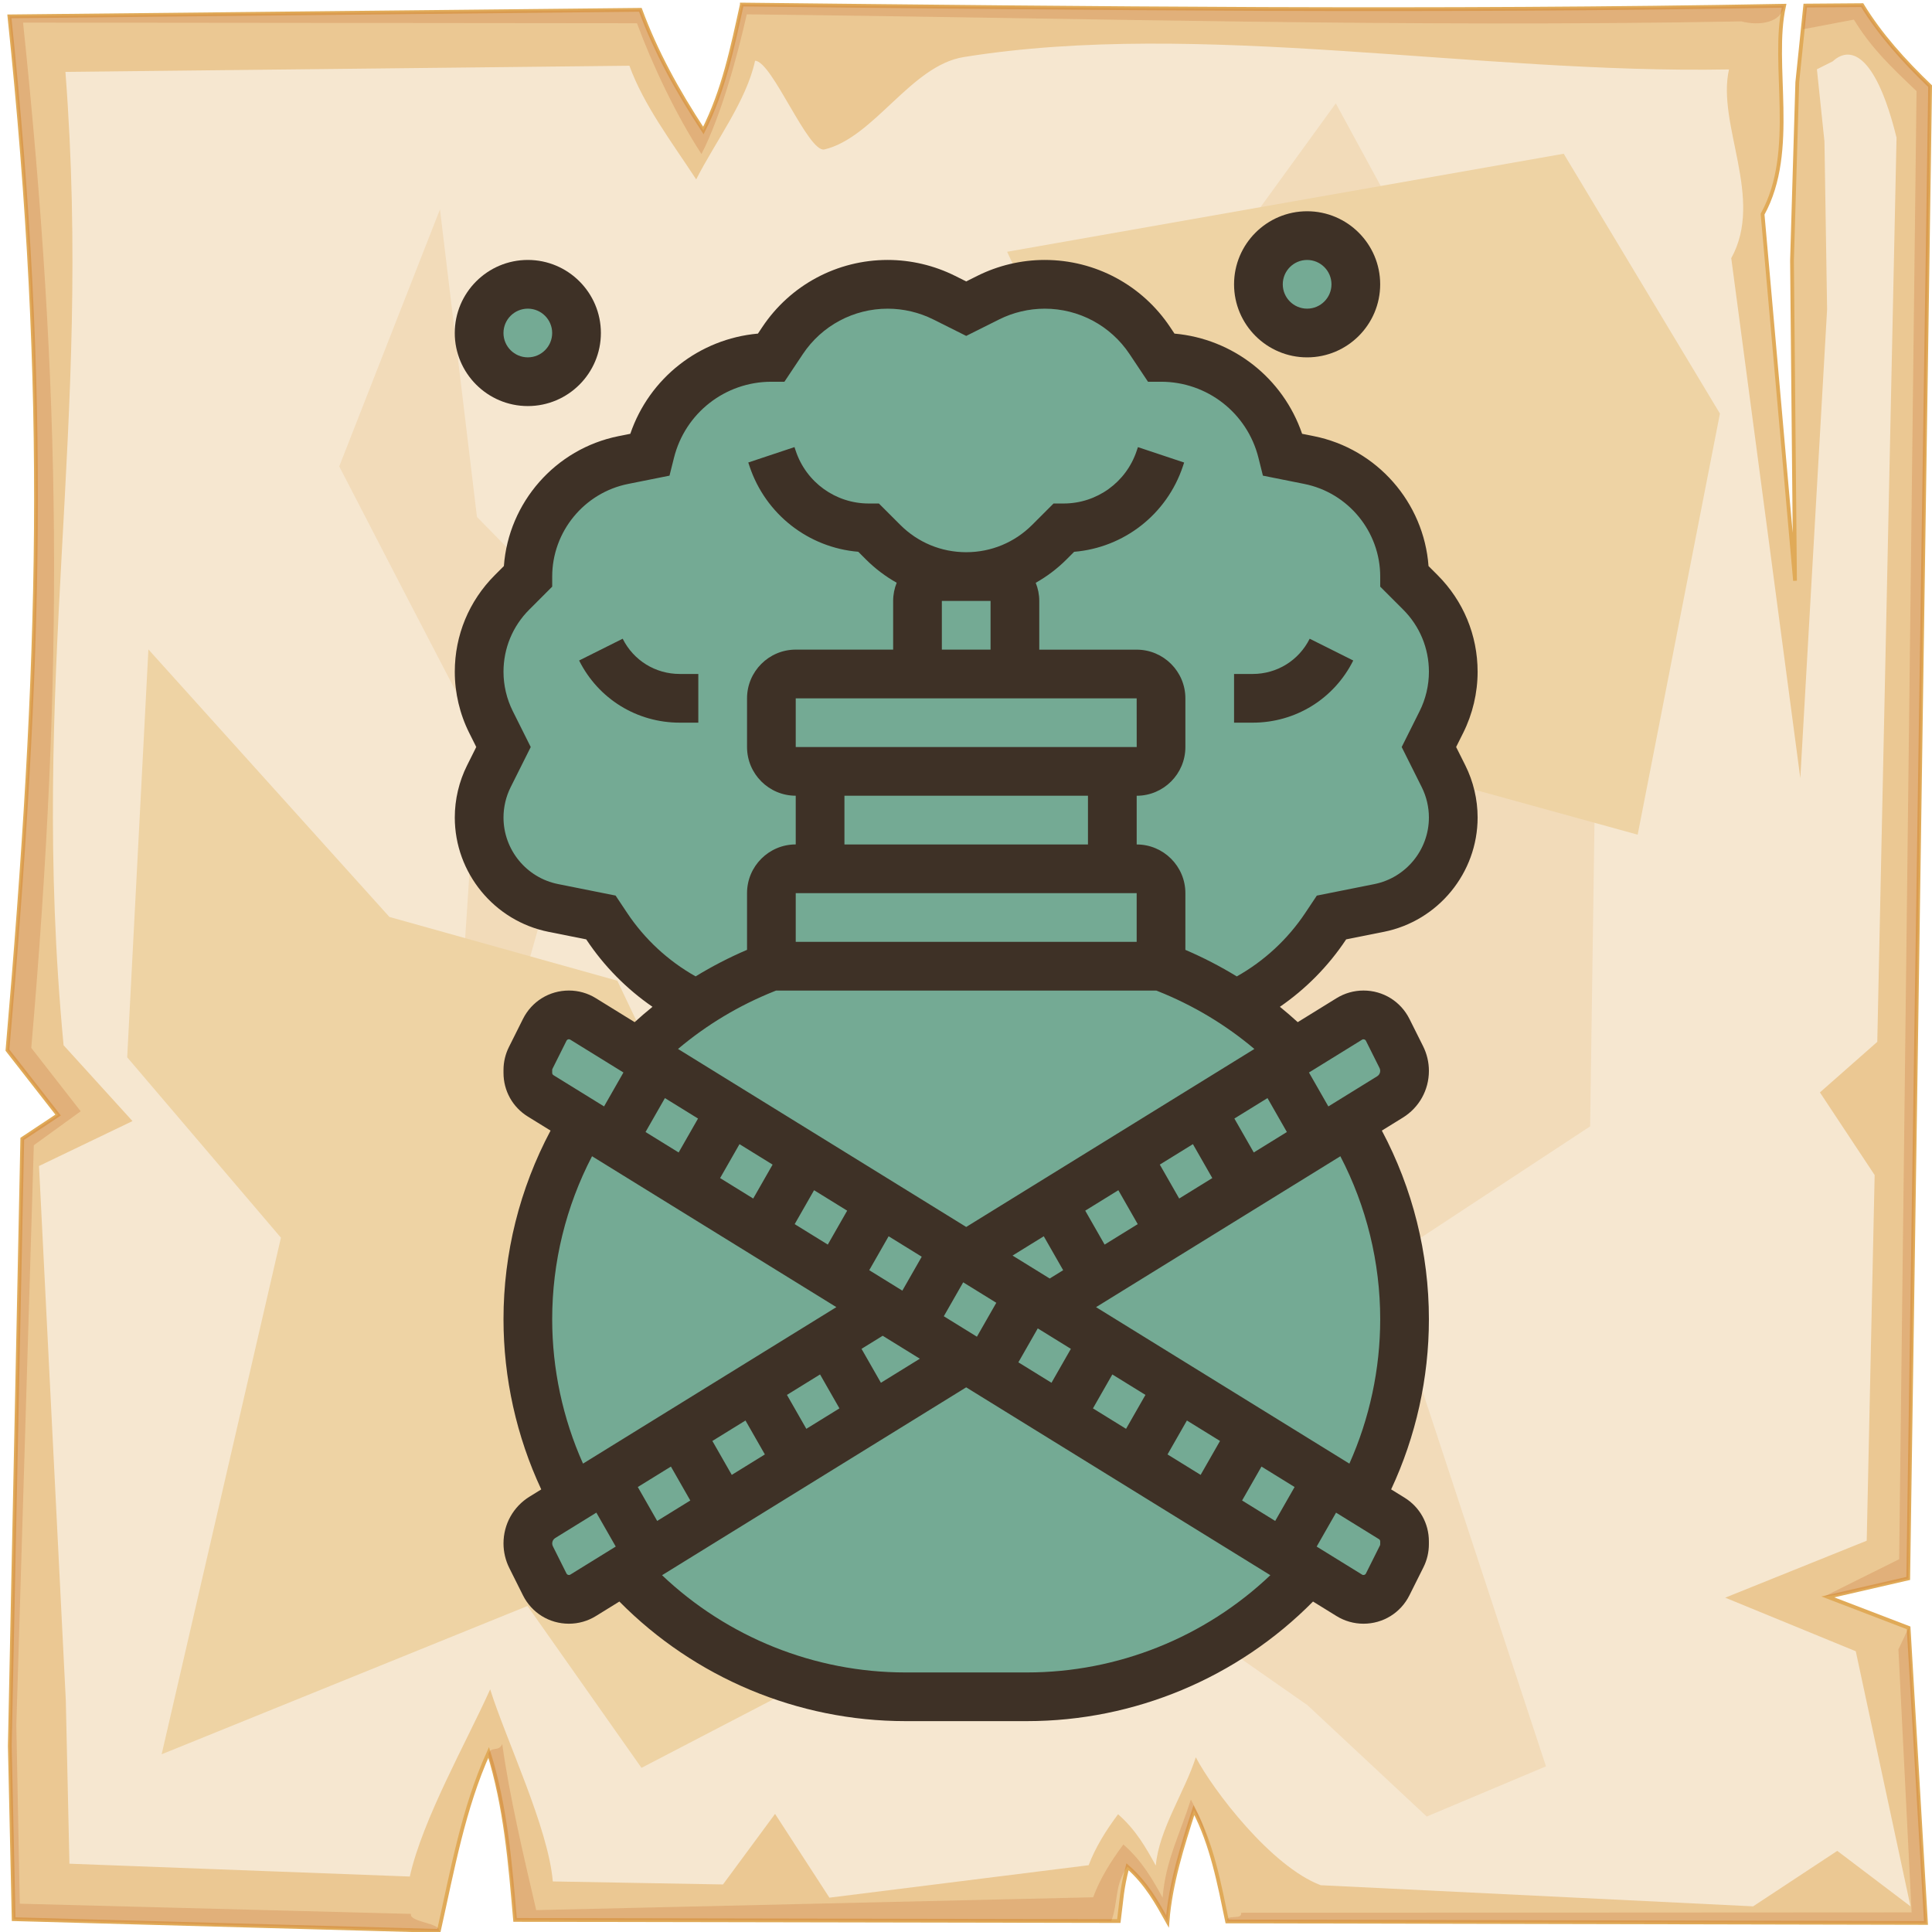 <?xml version="1.0" encoding="UTF-8" standalone="no"?>
<svg
   viewBox="0 0 512 512"
   style="height: 512px; width: 512px;"
   version="1.1"
   id="svg12"
   sodipodi:docname="bomb-teal--a.svg"
   xml:space="preserve"
   inkscape:version="1.4 (e7c3feb1, 2024-10-09)"
   xmlns:inkscape="http://www.inkscape.org/namespaces/inkscape"
   xmlns:sodipodi="http://sodipodi.sourceforge.net/DTD/sodipodi-0.dtd"
   xmlns="http://www.w3.org/2000/svg"
   xmlns:svg="http://www.w3.org/2000/svg"><sodipodi:namedview
     id="namedview12"
     pagecolor="#505050"
     bordercolor="#ffffff"
     borderopacity="1"
     inkscape:showpageshadow="0"
     inkscape:pageopacity="0"
     inkscape:pagecheckerboard="1"
     inkscape:deskcolor="#d1d1d1"
     inkscape:zoom="0.51157064"
     inkscape:cx="251.18721"
     inkscape:cy="41.050049"
     inkscape:window-width="1264"
     inkscape:window-height="873"
     inkscape:window-x="0"
     inkscape:window-y="38"
     inkscape:window-maximized="0"
     inkscape:current-layer="svg12" /><defs
     id="defs2"><radialGradient
       id="lorc-wolf-howl-gradient-0"><stop
         offset="0%"
         stop-color="#830000"
         stop-opacity="1"
         id="stop1" /><stop
         offset="100%"
         stop-color="#000"
         stop-opacity="1"
         id="stop2" /></radialGradient><clipPath
       id="b-8"><path
         d="m229 164h342v487.9h-342z"
         id="path1" /></clipPath><clipPath
       id="a-0"><path
         d="m489 148.09h50v48.906h-50z"
         id="path2-2" /></clipPath></defs><path
     d="M0 0h512v512H0z"
     fill="url(#pattern)"
     id="path2" /><svg
     version="1.1"
     id="svg11"><defs
       id="defs6"><filter
         id="b"
         x="-0.023"
         width="1.047"
         y="-0.023"
         height="1.047"
         color-interpolation-filters="sRGB"><feGaussianBlur
           stdDeviation="4.823"
           id="feGaussianBlur2" /></filter><filter
         id="a"
         x="-0.012"
         width="1.024"
         y="-0.012"
         height="1.024"
         color-interpolation-filters="sRGB"><feGaussianBlur
           stdDeviation="2.55"
           id="feGaussianBlur3" /></filter><filter
         id="c"
         x="-0.112"
         width="1.225"
         y="-0.083"
         height="1.165"
         color-interpolation-filters="sRGB"><feGaussianBlur
           stdDeviation="15.63"
           id="feGaussianBlur4" /></filter><filter
         id="e"
         x="-0.238"
         width="1.475"
         y="-0.249"
         height="1.497"
         color-interpolation-filters="sRGB"><feGaussianBlur
           stdDeviation="18.7"
           id="feGaussianBlur5" /></filter><filter
         id="d"
         x="-0.213"
         width="1.426"
         y="-0.151"
         height="1.303"
         color-interpolation-filters="sRGB"><feGaussianBlur
           stdDeviation="18.7"
           id="feGaussianBlur6" /></filter></defs><path
       d="M196.6 1.207c-2.5 11.323-4.8 22.703-10.2 33.383-7-10.68-12.6-20.91-16.7-31.988L2.494 4.338C13 104.9 10.86 175.3 1.979 278.3L15.4 295.5l-9.494 6.3L2.6 462.7l1.019 45.9 112.681 3.1c3.6-16.1 6.5-32.5 13.2-47.3 4.5 14.4 5.7 29.4 7 44.4l160 .3c.8-6.1.7-8.1 2.3-14.4 5.1 4.5 7.8 9.5 10.6 14.5.8-10.1 3.9-19.8 7-29.5 4.8 9.2 6.7 19.4 8.8 29.5l185.2.4-4.6-78.2-21.4-8.2 21.3-4.9 5.8-395.47c-7-6.73-13.3-13.744-18-21.465l-15.1.114-2.1 20.321-1.4 47.23.8 84.87-8.6-97.14c9.3-16.86 2.2-39.69 5.7-55.239-92.1 1.696-184.1.685-276.2-.314z"
       overflow="visible"
       color="#000"
       fill="#ebc893"
       fill-rule="evenodd"
       stroke="#e0aa58"
       enable-background="accumulate"
       id="path6" /><path
       d="M196.6 1.203c-2.5 11.327-4.8 22.707-10.2 33.387-7-10.68-12.6-20.91-16.7-31.99L2.494 4.336C13 104.9 10.86 175.3 1.979 278.3L15.4 295.5l-9.494 6.3L2.6 462.7l1.019 45.9 112.681 3.1c.5-2.1-7.9-2.3-7.4-4.5L5.244 504.5l-.914-47.3 4.63-153.7 12.42-9-13.093-16.8C16.95 177.3 16.36 104 6.113 5.992l162.687.164c4 10.804 10.3 24.254 17.1 34.664 5.3-10.41 9.5-25.97 12-37.02 89.8.974 173.8 3.521 263.6 1.867 4.6 1.226 10.6.431 11.3-4.149-92.1 1.696-184.1.684-276.2-.315zm296.9.158l-15.1.116-.6 6.277 13.5-2.557c4.6 7.533 9.7 12.383 16.6 18.943l-4.6 389.06-19.9 9.9 4.1-.6 18.2-4.2 5.8-395.47c-7-6.73-13.3-13.748-18-21.469zm9.6 435.739l3.5 69.7-177.7.1c.4 2.1-4.1.2-3.7 2.3l185.2.4-4.6-78.2zm-370 25.1c-1 2.2-2.9.4-3.7 2.6 4.2 14 5.8 29.5 7.1 44l158 .3c1.9-5 .8-9.7 4.3-14.4 5.1 4.5 7.8 9.5 10.6 14.5.8-10.1 3.9-19.8 7-29.5 1.8 3.4 3.2 7 4.3 10.6-1.4-5.6-2.4-8.3-5.1-13.4-3 9.4-6.7 16.2-7.5 26-2.7-4.9-5.4-9.7-10.4-14.1-3.4 4.6-6.2 9.1-8 14l-147.6 3.4c-3.4-14.6-7.1-30.3-9-44z"
       overflow="visible"
       color="#000"
       opacity=".527"
       fill="#c87137"
       fill-rule="evenodd"
       filter="url(#a)"
       enable-background="accumulate"
       id="path7" /><path
       d="M200.1 16.1c-2.3 10.67-10.5 21.38-15.6 31.44-6.6-10.06-13.9-19.69-17.7-30.12L17.34 19.05C24.61 113.6 7.605 179.3 16.85 277l18.26 20.1L10.34 309l7.1 141.6.96 43.3 90.2 3.4c3.4-15.2 15-35.6 21.3-49.6 4.3 13.6 15.4 36.7 16.6 50.9l45.1.8 13.8-18.7 14.4 22.2 68.7-8.6c1.8-4.7 4.5-9.1 7.8-13.5 4.8 4.2 7.4 8.9 10 13.6.8-9.5 7.7-19.6 10.6-28.7 4.5 8.6 19.9 28.9 33.1 33.9l114.6 5.6 22.3-14.7 19.4 14.7-14.5-67.6-34.6-14.2 37.5-15.1 2.1-96.9-14.5-21.9 15.2-13.4 5.1-239.63c-5.2-21.09-11.8-24.89-16.9-20.22l-4.2 2.11 2 19.14.7 44.47-7.1 124.23-18.3-137.78c8.8-15.88-3.9-35.38-.6-50.02-67.1 1.24-140.4-13.332-202.8-3.28-14 2.25-23.7 21.31-36.9 24.48-4.3 1.03-13.9-23.45-18.4-23.5z"
       overflow="visible"
       enable-background="accumulate"
       filter="url(#b)"
       fill-rule="evenodd"
       fill="#f6e7d0"
       color="#000"
       id="path8" /><path
       d="M354 27.39l-70.3 96.91 46.4 97.6-56.2 43.6 33 74.4-30.2 63.2 69.8 48.8 31.6 29.5 31.6-13.3L365.9 335l55.5-36.5 2.1-146.1-56.9-101.83zM116.6 55.48L89.9 123.6s33.7 65.3 35.8 68.8c2.1 3.6-7 118-7 118l42.8 73.8s9.9-82.9 7.1-83.6c-2.8-.7-29.5-42.1-29.5-42.1l23.8-84.3-36.5-37.2z"
       color="#000"
       overflow="visible"
       fill="#f2dbb9"
       fill-rule="evenodd"
       filter="url(#c)"
       enable-background="accumulate"
       id="path9" /><path
       d="M39.33 172.1l-5.62 108.1L74.45 328 42.84 464.9l96.96-39.3 30.2 42.9 74.4-38.7-80.8-169.9-60.4-16.9z"
       color="#000"
       overflow="visible"
       fill="#eed3a4"
       fill-rule="evenodd"
       enable-background="accumulate"
       filter="url(#d)"
       id="path10" /><path
       d="M266.9 66.72L324.5 191 434 221.2l21.8-111.6-41.4-68.86z"
       color="#000"
       overflow="visible"
       fill="#eed3a4"
       fill-rule="evenodd"
       enable-background="accumulate"
       filter="url(#e)"
       id="path11" /></svg><g
     id="g1"
     transform="matrix(0.868,0,0,0.868,33.281,33.521)"><path
       id="path13"
       style="fill:#74aa94;fill-opacity:1;stroke-linecap:round;stroke-linejoin:round"
       d="m 370.754,35.438 -18.053,1.338 -8.359,13.705 19.391,10.365 14.375,-7.021 z m -247.059,11.367 -14.375,9.693 2.006,15.379 17.385,7.689 10.363,-19.057 z m 92.318,2.266 -56.152,50.084 -25.295,10.623 -12.646,29.848 -15.178,21.754 7.588,28.33 -7.588,17.199 8.094,25.295 27.824,7.588 27.824,30.354 -18.719,9.105 -20.74,-8.6 -11.129,19.223 18.211,13.66 -17.199,60.707 12.646,55.646 -12.141,10.625 10.117,21.246 17.199,-11.129 27.824,22.766 59.189,15.176 75.883,-5.564 49.578,-31.365 21.246,9.105 5.059,-21.246 -11.129,-11.131 16.695,-49.07 -16.695,-63.236 13.658,-17.707 -10.623,-18.211 -20.74,10.117 -21.248,-13.152 63.236,-40.977 4.047,-64.754 -13.154,-35.918 -92.07,-73.354 z" /><g
       id="g13"
       transform="matrix(0.915,0,0,0.915,-109.354,-109.628)"
       style="fill:#3e3126;fill-opacity:1"><g
         clip-path="url(#b-8)"
         id="g3"
         style="fill:#3e3126;fill-opacity:1"><path
           d="m 563.48,326.86 2.352,-4.703 c 3.152,-6.301 4.816,-13.355 4.816,-20.398 0,-12.184 -4.746,-23.637 -13.359,-32.254 l -3.019,-3.019 c -1.559,-21.195 -17.176,-39.133 -38.277,-43.352 l -3.906,-0.781 c -6.348,-18.594 -23.035,-31.684 -42.59,-33.434 l -1.461,-2.191 c -9.352,-14.016 -24.988,-22.387 -41.832,-22.387 -7.762,0 -15.535,1.836 -22.484,5.309 l -3.715,1.859 -3.719,-1.859 c -6.949,-3.473 -14.723,-5.309 -22.484,-5.309 -16.844,0 -32.484,8.367 -41.828,22.387 l -1.461,2.191 c -19.555,1.75 -36.242,14.84 -42.59,33.434 l -3.906,0.781 c -21.102,4.219 -36.719,22.156 -38.277,43.352 l -3.019,3.019 c -8.617,8.617 -13.363,20.07 -13.363,32.254 0,7.047 1.664,14.098 4.816,20.398 l 2.352,4.703 -3.059,6.117 c -2.688,5.375 -4.109,11.395 -4.109,17.402 0,18.484 13.156,34.527 31.277,38.156 l 12.582,2.516 0.129,0.195 c 5.863,8.793 13.34,16.352 21.98,22.305 -2.031,1.645 -4.016,3.352 -5.953,5.121 l -12.945,-7.996 c -2.699,-1.672 -5.812,-2.555 -8.996,-2.555 -6.531,0 -12.402,3.629 -15.324,9.473 l -4.684,9.371 c -1.188,2.363 -1.812,5.012 -1.812,7.66 v 0.977 c 0,5.984 3.039,11.434 8.133,14.578 l 7.57,4.676 c -10.289,19.344 -15.703,40.934 -15.703,62.938 0,19.637 4.34,39.113 12.598,56.789 l -3.883,2.398 c -5.457,3.367 -8.715,9.207 -8.715,15.621 0,2.836 0.672,5.676 1.938,8.211 l 4.555,9.109 c 2.922,5.844 8.793,9.473 15.328,9.473 3.184,0 6.297,-0.883 9.004,-2.555 l 7.84,-4.844 c 25.129,25.438 59.531,39.902 95.441,39.902 h 40.57 c 35.91,0 70.312,-14.465 95.441,-39.902 l 7.84,4.844 c 2.707,1.672 5.82,2.555 9.004,2.555 6.531,0 12.402,-3.629 15.324,-9.473 l 4.684,-9.371 c 1.184,-2.367 1.809,-5.016 1.809,-7.664 v -0.977 c 0,-5.984 -3.039,-11.434 -8.129,-14.578 l -4.465,-2.758 c 8.262,-17.672 12.602,-37.145 12.602,-56.781 0,-22.004 -5.414,-43.594 -15.703,-62.938 l 6.988,-4.316 c 5.457,-3.371 8.715,-9.211 8.715,-15.625 0,-2.836 -0.672,-5.676 -1.938,-8.211 l -4.555,-9.109 c -2.922,-5.844 -8.793,-9.473 -15.328,-9.473 -3.184,0 -6.297,0.883 -9.004,2.555 l -12.945,7.996 c -1.938,-1.77 -3.922,-3.477 -5.953,-5.121 8.641,-5.957 16.117,-13.512 21.98,-22.305 l 0.133,-0.195 12.582,-2.516 c 18.125,-3.625 31.281,-19.672 31.281,-38.156 0,-6.008 -1.422,-12.027 -4.109,-17.402 z m -62.945,117.15 6.469,11.32 -11.047,6.824 -6.469,-11.32 z m -24.883,15.367 6.469,11.32 -11.047,6.824 -6.469,-11.32 z m -24.883,15.371 6.469,11.32 -11.047,6.824 -6.469,-11.32 z m 41.293,103.53 6.469,-11.316 11.047,6.824 -6.469,11.32 z m -13.836,-8.543 -11.047,-6.824 6.469,-11.32 11.047,6.824 z m -24.883,-15.367 -11.047,-6.824 6.469,-11.32 11.047,6.824 z m -156.45,30.734 -6.469,-11.32 11.051,-6.82 6.469,11.32 z m -35.035,-67.305 c 0,-18.984 4.578,-37.625 13.297,-54.387 l 81.523,50.352 -84.535,52.211 c -6.738,-15.062 -10.285,-31.551 -10.285,-48.176 z m 148.19,-5.488 -6.469,11.32 -11.047,-6.824 6.469,-11.32 z m -88.27,57.426 -6.469,-11.32 11.047,-6.824 6.469,11.32 z m 24.883,-15.367 -6.469,-11.32 11.047,-6.824 6.469,11.32 z m 24.883,-15.371 -6.469,-11.32 7.066,-4.363 12.395,7.656 z m 52.34,-18.141 11.047,6.824 -6.469,11.32 -11.047,-6.824 z m 2.004,-30.738 6.469,11.32 -4.492,2.773 -12.395,-7.656 z m -47.191,18.141 -11.047,-6.824 6.469,-11.32 11.047,6.824 z m -24.879,-15.367 -11.047,-6.824 6.469,-11.32 11.047,6.824 z m -24.883,-15.367 -11.047,-6.824 6.469,-11.32 11.047,6.824 z m -24.883,-15.371 -11.047,-6.824 6.469,-11.32 11.047,6.824 z m -42.191,-27.523 c 0,-0.137 0.031,-0.273 0.094,-0.395 l 4.684,-9.371 c 0.148,-0.301 0.453,-0.488 0.789,-0.488 0.164,0 0.324,0.047 0.465,0.133 l 17.742,10.957 -6.469,11.32 -16.887,-10.43 c -0.258,-0.16 -0.422,-0.449 -0.422,-0.75 z m 6.035,168.39 c -0.426,0.266 -1.031,0.09 -1.254,-0.359 l -4.555,-9.109 c -0.145,-0.293 -0.223,-0.617 -0.223,-0.945 0,-0.738 0.375,-1.41 1,-1.797 l 10.211,-6.305 -4.269,-6.914 4.269,6.914 3.519,-2.176 6.469,11.32 z m 152.39,32.637 h -40.57 c -30.301,0 -59.383,-11.723 -81.199,-32.445 l 101.48,-62.688 101.49,62.684 c -21.82,20.727 -50.902,32.449 -81.203,32.449 z m 117.86,-42.758 c 0,0.137 -0.031,0.273 -0.094,0.395 l -4.684,9.371 c -0.223,0.449 -0.828,0.621 -1.254,0.359 l -15.168,-9.367 6.469,-11.32 14.312,8.84 c 0.258,0.16 0.422,0.449 0.422,0.75 z m -94.816,-79.133 81.52,-50.352 c 8.719,16.762 13.297,35.398 13.297,54.387 0,16.625 -3.547,33.113 -10.285,48.18 z m 88.785,-89.254 c 0.426,-0.262 1.031,-0.09 1.254,0.359 l 4.555,9.109 c 0.145,0.293 0.223,0.617 0.223,0.945 0,0.738 -0.375,1.41 -1,1.797 l -13.652,8.434 4.269,6.914 -4.269,-6.914 -2.652,1.637 -6.469,-11.32 z m -132.11,62.496 -96.16,-59.395 c 9.582,-8.078 20.34,-14.535 32.102,-19.238 l 0.617,-0.246 h 126.88 l 0.613,0.246 c 11.762,4.703 22.52,11.164 32.102,19.242 z m 8.125,-208.89 v 16.25 h -16.25 v -16.25 z m 48.754,32.504 0.012,16.25 h -0.012 -113.76 v -16.25 z m -16.25,32.504 v 16.25 h -81.258 v -16.25 z m 16.25,32.504 v 16.25 h -113.76 v -16.25 z m 95.121,-35.371 c 1.566,3.129 2.391,6.633 2.391,10.133 0,10.762 -7.66,20.109 -18.215,22.219 l -19.184,3.836 -3.867,5.797 c -5.848,8.77 -13.684,16.02 -22.84,21.168 -5.473,-3.348 -11.195,-6.309 -17.156,-8.863 l 0.004,-18.918 c 0,-8.961 -7.293,-16.25 -16.25,-16.25 v -16.25 c 8.961,0 16.25,-7.293 16.25,-16.25 v -16.25 c 0,-8.961 -7.293,-16.25 -16.25,-16.25 h -32.504 v -16.25 c 0,-2.141 -0.426,-4.184 -1.184,-6.059 3.723,-2.098 7.191,-4.707 10.293,-7.812 l 2.527,-2.527 c 16.617,-1.383 30.938,-12.5 36.285,-28.539 l 0.418,-1.25 -15.418,-5.141 -0.422,1.242 c -3.504,10.508 -13.301,17.57 -24.375,17.57 h -3.363 l -7.141,7.141 c -5.879,5.875 -13.691,9.109 -22,9.109 -8.309,0 -16.121,-3.234 -21.996,-9.113 l -7.144,-7.137 h -3.363 c -11.078,0 -20.875,-7.059 -24.379,-17.57 l -0.418,-1.25 -15.418,5.137 0.418,1.25 c 5.344,16.039 19.668,27.156 36.285,28.539 l 2.523,2.523 c 3.106,3.106 6.57,5.715 10.297,7.812 -0.758,1.879 -1.184,3.922 -1.184,6.062 v 16.25 h -32.504 c -8.961,0 -16.25,7.293 -16.25,16.25 v 16.25 c 0,8.961 7.293,16.25 16.25,16.25 v 16.25 c -8.961,0 -16.25,7.293 -16.25,16.25 v 18.922 c -5.961,2.551 -11.684,5.516 -17.156,8.859 -9.152,-5.148 -16.992,-12.398 -22.84,-21.168 l -3.863,-5.797 -19.184,-3.836 c -10.559,-2.098 -18.219,-11.445 -18.219,-22.207 0,-3.5 0.828,-7.004 2.391,-10.133 l 6.695,-13.387 -5.984,-11.969 c -2.031,-4.055 -3.102,-8.598 -3.102,-13.133 0,-7.844 3.055,-15.215 8.602,-20.762 l 7.648,-7.652 v -3.363 c 0,-14.973 10.656,-27.973 25.34,-30.91 l 13.801,-2.762 1.492,-5.957 c 3.734,-14.945 17.102,-25.379 32.504,-25.379 h 4.348 l 6.152,-9.23 c 6.324,-9.484 16.906,-15.148 28.305,-15.148 5.254,0 10.516,1.242 15.215,3.59 l 10.988,5.496 10.984,-5.496 c 4.699,-2.348 9.961,-3.59 15.215,-3.59 11.398,0 21.98,5.664 28.305,15.148 l 6.152,9.23 h 4.352 c 15.402,0 28.77,10.438 32.504,25.379 l 1.488,5.957 13.801,2.762 c 14.684,2.934 25.34,15.934 25.34,30.91 v 3.363 l 7.652,7.652 c 5.547,5.547 8.598,12.918 8.598,20.762 0,4.535 -1.07,9.074 -3.102,13.133 l -5.981,11.969 z"
           id="path3"
           style="fill:#3e3126;fill-opacity:1" /></g><path
         d="m 285.38,290.73 -14.535,7.269 c 6.398,12.793 19.262,20.742 33.566,20.742 h 6.207 v -16.25 h -6.207 c -8.109,0 -15.402,-4.508 -19.031,-11.762 z"
         id="path4"
         style="fill:#3e3126;fill-opacity:1" /><path
         d="m 495.59,302.49 h -6.207 v 16.25 h 6.207 c 14.305,0 27.168,-7.949 33.562,-20.742 l -14.535,-7.269 c -3.625,7.254 -10.914,11.762 -19.027,11.762 z"
         id="path5"
         style="fill:#3e3126;fill-opacity:1" /><path
         d="m 253.73,213.1 c 13.441,0 24.379,-10.938 24.379,-24.379 0,-13.441 -10.938,-24.379 -24.379,-24.379 -13.441,0 -24.379,10.938 -24.379,24.379 0,13.441 10.938,24.379 24.379,24.379 z m 0,-32.504 c 4.481,0 8.125,3.644 8.125,8.125 0,4.481 -3.644,8.125 -8.125,8.125 -4.481,0 -8.125,-3.644 -8.125,-8.125 0,-4.481 3.644,-8.125 8.125,-8.125 z"
         id="path6-4"
         style="fill:#3e3126;fill-opacity:1" /><g
         clip-path="url(#a-0)"
         id="g7"
         style="fill:#3e3126;fill-opacity:1"><path
           d="m 513.76,196.85 c 13.441,0 24.379,-10.938 24.379,-24.379 0,-13.438 -10.938,-24.375 -24.379,-24.375 -13.441,0 -24.379,10.938 -24.379,24.379 0,13.441 10.938,24.375 24.379,24.375 z m 0,-32.504 c 4.481,0 8.125,3.644 8.125,8.125 0,4.481 -3.644,8.125 -8.125,8.125 -4.481,0 -8.125,-3.644 -8.125,-8.125 0,-4.477 3.644,-8.125 8.125,-8.125 z"
           id="path7-8"
           style="fill:#3e3126;fill-opacity:1" /></g></g></g></svg>
